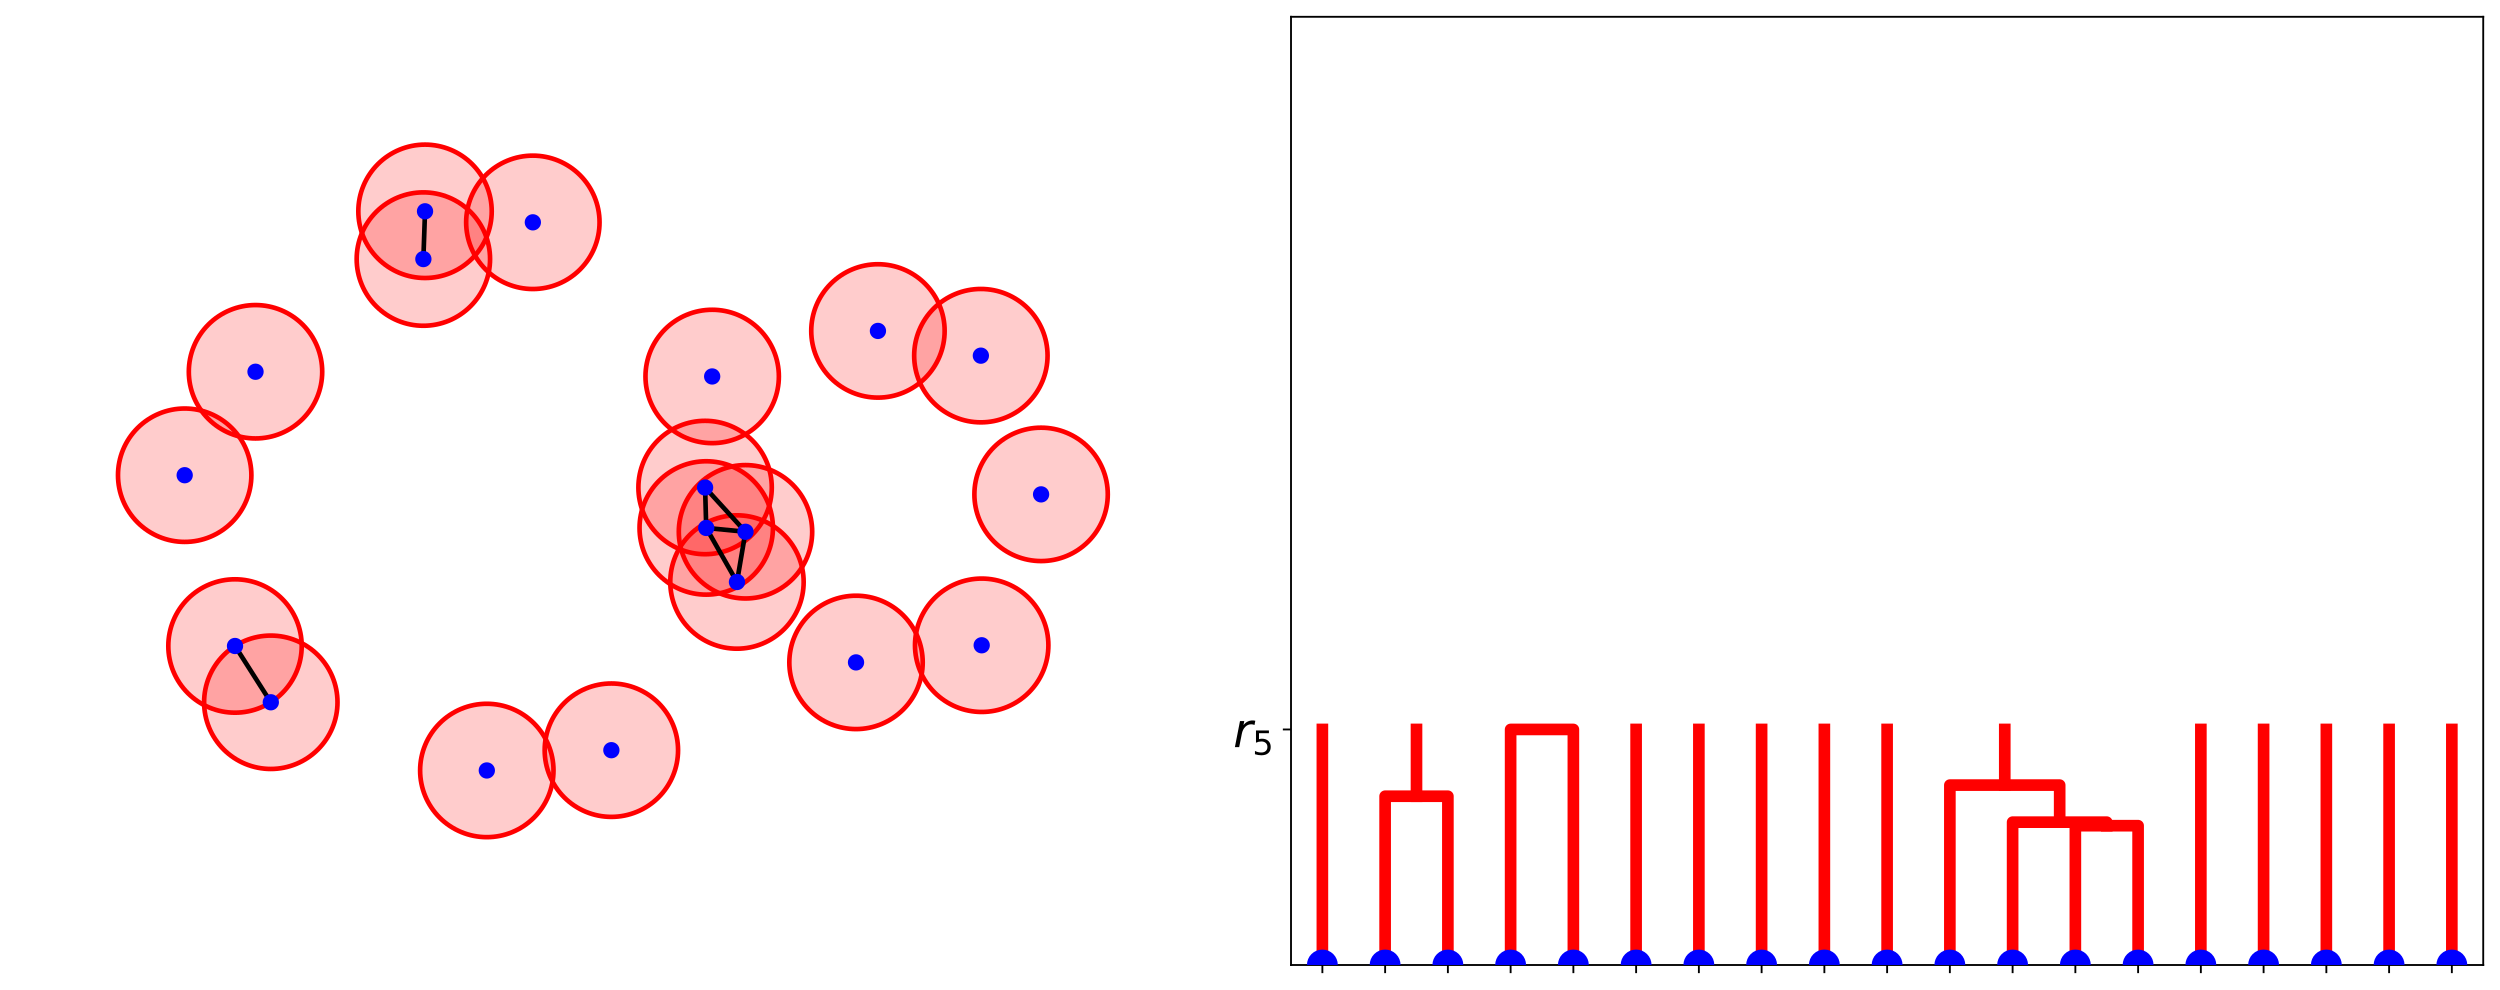 <?xml version="1.0" encoding="utf-8" standalone="no"?>
<!DOCTYPE svg PUBLIC "-//W3C//DTD SVG 1.1//EN"
  "http://www.w3.org/Graphics/SVG/1.1/DTD/svg11.dtd">
<svg xmlns:xlink="http://www.w3.org/1999/xlink" width="1072.8pt" height="424.8pt" viewBox="0 0 1072.8 424.8" xmlns="http://www.w3.org/2000/svg" version="1.1">
 <defs>
  <style type="text/css">*{stroke-linejoin: round; stroke-linecap: butt}</style>
 </defs>
 <g id="figure_1">
  <g id="patch_1">
   <path d="M 0 424.8 
L 1072.8 424.8 
L 1072.8 -0 
L 0 -0 
z
" style="fill: #ffffff"/>
  </g>
  <g id="axes_1">
   <g id="PathCollection_1">
    <defs>
     <path id="m3397f16139" d="M 0 3 
C 0.796 3 1.559 2.684 2.121 2.121 
C 2.684 1.559 3 0.796 3 0 
C 3 -0.796 2.684 -1.559 2.121 -2.121 
C 1.559 -2.684 0.796 -3 0 -3 
C -0.796 -3 -1.559 -2.684 -2.121 -2.121 
C -2.684 -1.559 -3 -0.796 -3 0 
C -3 0.796 -2.684 1.559 -2.121 2.121 
C -1.559 2.684 -0.796 3 0 3 
z
" style="stroke: #1f77b4; stroke-opacity: 0"/>
    </defs>
    <g clip-path="url(#pdf3aa77ae2)">
     <use xlink:href="#m3397f16139" x="7.2" y="402.676" style="fill: #1f77b4; fill-opacity: 0; stroke: #1f77b4; stroke-opacity: 0"/>
     <use xlink:href="#m3397f16139" x="518.803" y="18.624" style="fill: #1f77b4; fill-opacity: 0; stroke: #1f77b4; stroke-opacity: 0"/>
    </g>
   </g>
   <g id="patch_2">
    <path d="M 319.907 256.821 
C 327.497 256.821 334.778 253.806 340.145 248.438 
C 345.512 243.071 348.528 235.791 348.528 228.2 
C 348.528 220.61 345.512 213.329 340.145 207.962 
C 334.778 202.595 327.497 199.579 319.907 199.579 
C 312.316 199.579 305.036 202.595 299.668 207.962 
C 294.301 213.329 291.285 220.61 291.285 228.2 
C 291.285 235.791 294.301 243.071 299.668 248.438 
C 305.036 253.806 312.316 256.821 319.907 256.821 
z
" clip-path="url(#pdf3aa77ae2)" style="fill: #ff0000; opacity: 0.2"/>
   </g>
   <g id="patch_3">
    <path d="M 305.607 190.166 
C 313.197 190.166 320.478 187.15 325.845 181.783 
C 331.212 176.416 334.228 169.135 334.228 161.545 
C 334.228 153.954 331.212 146.673 325.845 141.306 
C 320.478 135.939 313.197 132.923 305.607 132.923 
C 298.016 132.923 290.736 135.939 285.368 141.306 
C 280.001 146.673 276.985 153.954 276.985 161.545 
C 276.985 169.135 280.001 176.416 285.368 181.783 
C 290.736 187.15 298.016 190.166 305.607 190.166 
z
" clip-path="url(#pdf3aa77ae2)" style="fill: #ff0000; opacity: 0.2"/>
   </g>
   <g id="patch_4">
    <path d="M 228.655 124.027 
C 236.246 124.027 243.526 121.011 248.894 115.644 
C 254.261 110.277 257.277 102.996 257.277 95.406 
C 257.277 87.815 254.261 80.535 248.894 75.167 
C 243.526 69.8 236.246 66.784 228.655 66.784 
C 221.065 66.784 213.784 69.8 208.417 75.167 
C 203.05 80.535 200.034 87.815 200.034 95.406 
C 200.034 102.996 203.05 110.277 208.417 115.644 
C 213.784 121.011 221.065 124.027 228.655 124.027 
z
" clip-path="url(#pdf3aa77ae2)" style="fill: #ff0000; opacity: 0.2"/>
   </g>
   <g id="patch_5">
    <path d="M 182.387 119.298 
C 189.977 119.298 197.258 116.283 202.625 110.915 
C 207.992 105.548 211.008 98.267 211.008 90.677 
C 211.008 83.087 207.992 75.806 202.625 70.439 
C 197.258 65.071 189.977 62.056 182.387 62.056 
C 174.796 62.056 167.516 65.071 162.148 70.439 
C 156.781 75.806 153.765 83.087 153.765 90.677 
C 153.765 98.267 156.781 105.548 162.148 110.915 
C 167.516 116.283 174.796 119.298 182.387 119.298 
z
" clip-path="url(#pdf3aa77ae2)" style="fill: #ff0000; opacity: 0.2"/>
   </g>
   <g id="patch_6">
    <path d="M 181.676 139.792 
C 189.266 139.792 196.547 136.777 201.914 131.409 
C 207.281 126.042 210.297 118.761 210.297 111.171 
C 210.297 103.58 207.281 96.3 201.914 90.933 
C 196.547 85.565 189.266 82.55 181.676 82.55 
C 174.085 82.55 166.804 85.565 161.437 90.933 
C 156.07 96.3 153.054 103.58 153.054 111.171 
C 153.054 118.761 156.07 126.042 161.437 131.409 
C 166.804 136.777 174.085 139.792 181.676 139.792 
z
" clip-path="url(#pdf3aa77ae2)" style="fill: #ff0000; opacity: 0.2"/>
   </g>
   <g id="patch_7">
    <path d="M 109.646 188.147 
C 117.236 188.147 124.517 185.131 129.884 179.764 
C 135.252 174.396 138.267 167.116 138.267 159.525 
C 138.267 151.935 135.252 144.654 129.884 139.287 
C 124.517 133.92 117.236 130.904 109.646 130.904 
C 102.056 130.904 94.775 133.92 89.408 139.287 
C 84.04 144.654 81.025 151.935 81.025 159.525 
C 81.025 167.116 84.04 174.396 89.408 179.764 
C 94.775 185.131 102.056 188.147 109.646 188.147 
z
" clip-path="url(#pdf3aa77ae2)" style="fill: #ff0000; opacity: 0.2"/>
   </g>
   <g id="patch_8">
    <path d="M 79.253 232.544 
C 86.843 232.544 94.124 229.528 99.491 224.161 
C 104.859 218.794 107.874 211.513 107.874 203.923 
C 107.874 196.332 104.859 189.052 99.491 183.684 
C 94.124 178.317 86.843 175.301 79.253 175.301 
C 71.663 175.301 64.382 178.317 59.015 183.684 
C 53.647 189.052 50.632 196.332 50.632 203.923 
C 50.632 211.513 53.647 218.794 59.015 224.161 
C 64.382 229.528 71.663 232.544 79.253 232.544 
z
" clip-path="url(#pdf3aa77ae2)" style="fill: #ff0000; opacity: 0.2"/>
   </g>
   <g id="patch_9">
    <path d="M 100.849 305.829 
C 108.439 305.829 115.72 302.813 121.087 297.446 
C 126.454 292.079 129.47 284.798 129.47 277.208 
C 129.47 269.617 126.454 262.337 121.087 256.969 
C 115.72 251.602 108.439 248.586 100.849 248.586 
C 93.258 248.586 85.978 251.602 80.61 256.969 
C 75.243 262.337 72.227 269.617 72.227 277.208 
C 72.227 284.798 75.243 292.079 80.61 297.446 
C 85.978 302.813 93.258 305.829 100.849 305.829 
z
" clip-path="url(#pdf3aa77ae2)" style="fill: #ff0000; opacity: 0.2"/>
   </g>
   <g id="patch_10">
    <path d="M 116.207 329.981 
C 123.798 329.981 131.078 326.965 136.445 321.598 
C 141.813 316.23 144.828 308.95 144.828 301.359 
C 144.828 293.769 141.813 286.488 136.445 281.121 
C 131.078 275.754 123.798 272.738 116.207 272.738 
C 108.617 272.738 101.336 275.754 95.969 281.121 
C 90.601 286.488 87.586 293.769 87.586 301.359 
C 87.586 308.95 90.601 316.23 95.969 321.598 
C 101.336 326.965 108.617 329.981 116.207 329.981 
z
" clip-path="url(#pdf3aa77ae2)" style="fill: #ff0000; opacity: 0.2"/>
   </g>
   <g id="patch_11">
    <path d="M 208.901 359.244 
C 216.492 359.244 223.772 356.229 229.139 350.861 
C 234.507 345.494 237.522 338.213 237.522 330.623 
C 237.522 323.033 234.507 315.752 229.139 310.385 
C 223.772 305.017 216.492 302.002 208.901 302.002 
C 201.311 302.002 194.03 305.017 188.663 310.385 
C 183.296 315.752 180.28 323.033 180.28 330.623 
C 180.28 338.213 183.296 345.494 188.663 350.861 
C 194.03 356.229 201.311 359.244 208.901 359.244 
z
" clip-path="url(#pdf3aa77ae2)" style="fill: #ff0000; opacity: 0.2"/>
   </g>
   <g id="patch_12">
    <path d="M 262.349 350.542 
C 269.939 350.542 277.22 347.526 282.587 342.159 
C 287.955 336.792 290.97 329.511 290.97 321.921 
C 290.97 314.33 287.955 307.05 282.587 301.682 
C 277.22 296.315 269.939 293.299 262.349 293.299 
C 254.758 293.299 247.478 296.315 242.111 301.682 
C 236.743 307.05 233.728 314.33 233.728 321.921 
C 233.728 329.511 236.743 336.792 242.111 342.159 
C 247.478 347.526 254.758 350.542 262.349 350.542 
z
" clip-path="url(#pdf3aa77ae2)" style="fill: #ff0000; opacity: 0.2"/>
   </g>
   <g id="patch_13">
    <path d="M 316.246 278.371 
C 323.837 278.371 331.117 275.355 336.484 269.988 
C 341.852 264.62 344.867 257.34 344.867 249.749 
C 344.867 242.159 341.852 234.878 336.484 229.511 
C 331.117 224.144 323.837 221.128 316.246 221.128 
C 308.656 221.128 301.375 224.144 296.008 229.511 
C 290.64 234.878 287.625 242.159 287.625 249.749 
C 287.625 257.34 290.64 264.62 296.008 269.988 
C 301.375 275.355 308.656 278.371 316.246 278.371 
z
" clip-path="url(#pdf3aa77ae2)" style="fill: #ff0000; opacity: 0.2"/>
   </g>
   <g id="patch_14">
    <path d="M 446.75 240.767 
C 454.34 240.767 461.621 237.751 466.988 232.384 
C 472.355 227.016 475.371 219.736 475.371 212.145 
C 475.371 204.555 472.355 197.274 466.988 191.907 
C 461.621 186.54 454.34 183.524 446.75 183.524 
C 439.159 183.524 431.879 186.54 426.511 191.907 
C 421.144 197.274 418.128 204.555 418.128 212.145 
C 418.128 219.736 421.144 227.016 426.511 232.384 
C 431.879 237.751 439.159 240.767 446.75 240.767 
z
" clip-path="url(#pdf3aa77ae2)" style="fill: #ff0000; opacity: 0.2"/>
   </g>
   <g id="patch_15">
    <path d="M 420.908 181.242 
C 428.498 181.242 435.779 178.226 441.146 172.859 
C 446.514 167.492 449.529 160.211 449.529 152.621 
C 449.529 145.03 446.514 137.75 441.146 132.382 
C 435.779 127.015 428.498 123.999 420.908 123.999 
C 413.318 123.999 406.037 127.015 400.67 132.382 
C 395.302 137.75 392.287 145.03 392.287 152.621 
C 392.287 160.211 395.302 167.492 400.67 172.859 
C 406.037 178.226 413.318 181.242 420.908 181.242 
z
" clip-path="url(#pdf3aa77ae2)" style="fill: #ff0000; opacity: 0.2"/>
   </g>
   <g id="patch_16">
    <path d="M 376.742 170.627 
C 384.333 170.627 391.613 167.612 396.981 162.244 
C 402.348 156.877 405.364 149.597 405.364 142.006 
C 405.364 134.416 402.348 127.135 396.981 121.768 
C 391.613 116.4 384.333 113.385 376.742 113.385 
C 369.152 113.385 361.871 116.4 356.504 121.768 
C 351.137 127.135 348.121 134.416 348.121 142.006 
C 348.121 149.597 351.137 156.877 356.504 162.244 
C 361.871 167.612 369.152 170.627 376.742 170.627 
z
" clip-path="url(#pdf3aa77ae2)" style="fill: #ff0000; opacity: 0.2"/>
   </g>
   <g id="patch_17">
    <path d="M 302.568 237.824 
C 310.158 237.824 317.439 234.808 322.806 229.441 
C 328.174 224.074 331.189 216.793 331.189 209.203 
C 331.189 201.612 328.174 194.331 322.806 188.964 
C 317.439 183.597 310.158 180.581 302.568 180.581 
C 294.977 180.581 287.697 183.597 282.33 188.964 
C 276.962 194.331 273.947 201.612 273.947 209.203 
C 273.947 216.793 276.962 224.074 282.33 229.441 
C 287.697 234.808 294.977 237.824 302.568 237.824 
z
" clip-path="url(#pdf3aa77ae2)" style="fill: #ff0000; opacity: 0.2"/>
   </g>
   <g id="patch_18">
    <path d="M 303.058 255.174 
C 310.649 255.174 317.929 252.158 323.297 246.791 
C 328.664 241.423 331.68 234.143 331.68 226.552 
C 331.68 218.962 328.664 211.681 323.297 206.314 
C 317.929 200.947 310.649 197.931 303.058 197.931 
C 295.468 197.931 288.187 200.947 282.82 206.314 
C 277.453 211.681 274.437 218.962 274.437 226.552 
C 274.437 234.143 277.453 241.423 282.82 246.791 
C 288.187 252.158 295.468 255.174 303.058 255.174 
z
" clip-path="url(#pdf3aa77ae2)" style="fill: #ff0000; opacity: 0.2"/>
   </g>
   <g id="patch_19">
    <path d="M 367.336 312.869 
C 374.927 312.869 382.207 309.853 387.575 304.486 
C 392.942 299.119 395.958 291.838 395.958 284.248 
C 395.958 276.657 392.942 269.377 387.575 264.009 
C 382.207 258.642 374.927 255.626 367.336 255.626 
C 359.746 255.626 352.465 258.642 347.098 264.009 
C 341.731 269.377 338.715 276.657 338.715 284.248 
C 338.715 291.838 341.731 299.119 347.098 304.486 
C 352.465 309.853 359.746 312.869 367.336 312.869 
z
" clip-path="url(#pdf3aa77ae2)" style="fill: #ff0000; opacity: 0.2"/>
   </g>
   <g id="patch_20">
    <path d="M 421.264 305.519 
C 428.854 305.519 436.135 302.503 441.502 297.136 
C 446.869 291.768 449.885 284.488 449.885 276.897 
C 449.885 269.307 446.869 262.026 441.502 256.659 
C 436.135 251.292 428.854 248.276 421.264 248.276 
C 413.673 248.276 406.393 251.292 401.025 256.659 
C 395.658 262.026 392.642 269.307 392.642 276.897 
C 392.642 284.488 395.658 291.768 401.025 297.136 
C 406.393 302.503 413.673 305.519 421.264 305.519 
z
" clip-path="url(#pdf3aa77ae2)" style="fill: #ff0000; opacity: 0.2"/>
   </g>
   <g id="patch_21">
    <path d="M 319.907 256.821 
C 327.497 256.821 334.778 253.806 340.145 248.438 
C 345.512 243.071 348.528 235.791 348.528 228.2 
C 348.528 220.61 345.512 213.329 340.145 207.962 
C 334.778 202.595 327.497 199.579 319.907 199.579 
C 312.316 199.579 305.036 202.595 299.668 207.962 
C 294.301 213.329 291.285 220.61 291.285 228.2 
C 291.285 235.791 294.301 243.071 299.668 248.438 
C 305.036 253.806 312.316 256.821 319.907 256.821 
L 319.907 256.821 
z
" clip-path="url(#pdf3aa77ae2)" style="fill: none; stroke: #ff0000; stroke-width: 2; stroke-linejoin: miter"/>
   </g>
   <g id="patch_22">
    <path d="M 305.607 190.166 
C 313.197 190.166 320.478 187.15 325.845 181.783 
C 331.212 176.416 334.228 169.135 334.228 161.545 
C 334.228 153.954 331.212 146.673 325.845 141.306 
C 320.478 135.939 313.197 132.923 305.607 132.923 
C 298.016 132.923 290.736 135.939 285.368 141.306 
C 280.001 146.673 276.985 153.954 276.985 161.545 
C 276.985 169.135 280.001 176.416 285.368 181.783 
C 290.736 187.15 298.016 190.166 305.607 190.166 
L 305.607 190.166 
z
" clip-path="url(#pdf3aa77ae2)" style="fill: none; stroke: #ff0000; stroke-width: 2; stroke-linejoin: miter"/>
   </g>
   <g id="patch_23">
    <path d="M 228.655 124.027 
C 236.246 124.027 243.526 121.011 248.894 115.644 
C 254.261 110.277 257.277 102.996 257.277 95.406 
C 257.277 87.815 254.261 80.535 248.894 75.167 
C 243.526 69.8 236.246 66.784 228.655 66.784 
C 221.065 66.784 213.784 69.8 208.417 75.167 
C 203.05 80.535 200.034 87.815 200.034 95.406 
C 200.034 102.996 203.05 110.277 208.417 115.644 
C 213.784 121.011 221.065 124.027 228.655 124.027 
L 228.655 124.027 
z
" clip-path="url(#pdf3aa77ae2)" style="fill: none; stroke: #ff0000; stroke-width: 2; stroke-linejoin: miter"/>
   </g>
   <g id="patch_24">
    <path d="M 182.387 119.298 
C 189.977 119.298 197.258 116.283 202.625 110.915 
C 207.992 105.548 211.008 98.267 211.008 90.677 
C 211.008 83.087 207.992 75.806 202.625 70.439 
C 197.258 65.071 189.977 62.056 182.387 62.056 
C 174.796 62.056 167.516 65.071 162.148 70.439 
C 156.781 75.806 153.765 83.087 153.765 90.677 
C 153.765 98.267 156.781 105.548 162.148 110.915 
C 167.516 116.283 174.796 119.298 182.387 119.298 
L 182.387 119.298 
z
" clip-path="url(#pdf3aa77ae2)" style="fill: none; stroke: #ff0000; stroke-width: 2; stroke-linejoin: miter"/>
   </g>
   <g id="patch_25">
    <path d="M 181.676 139.792 
C 189.266 139.792 196.547 136.777 201.914 131.409 
C 207.281 126.042 210.297 118.761 210.297 111.171 
C 210.297 103.58 207.281 96.3 201.914 90.933 
C 196.547 85.565 189.266 82.55 181.676 82.55 
C 174.085 82.55 166.804 85.565 161.437 90.933 
C 156.07 96.3 153.054 103.58 153.054 111.171 
C 153.054 118.761 156.07 126.042 161.437 131.409 
C 166.804 136.777 174.085 139.792 181.676 139.792 
L 181.676 139.792 
z
" clip-path="url(#pdf3aa77ae2)" style="fill: none; stroke: #ff0000; stroke-width: 2; stroke-linejoin: miter"/>
   </g>
   <g id="patch_26">
    <path d="M 109.646 188.147 
C 117.236 188.147 124.517 185.131 129.884 179.764 
C 135.252 174.396 138.267 167.116 138.267 159.525 
C 138.267 151.935 135.252 144.654 129.884 139.287 
C 124.517 133.92 117.236 130.904 109.646 130.904 
C 102.056 130.904 94.775 133.92 89.408 139.287 
C 84.04 144.654 81.025 151.935 81.025 159.525 
C 81.025 167.116 84.04 174.396 89.408 179.764 
C 94.775 185.131 102.056 188.147 109.646 188.147 
L 109.646 188.147 
z
" clip-path="url(#pdf3aa77ae2)" style="fill: none; stroke: #ff0000; stroke-width: 2; stroke-linejoin: miter"/>
   </g>
   <g id="patch_27">
    <path d="M 79.253 232.544 
C 86.843 232.544 94.124 229.528 99.491 224.161 
C 104.859 218.794 107.874 211.513 107.874 203.923 
C 107.874 196.332 104.859 189.052 99.491 183.684 
C 94.124 178.317 86.843 175.301 79.253 175.301 
C 71.663 175.301 64.382 178.317 59.015 183.684 
C 53.647 189.052 50.632 196.332 50.632 203.923 
C 50.632 211.513 53.647 218.794 59.015 224.161 
C 64.382 229.528 71.663 232.544 79.253 232.544 
L 79.253 232.544 
z
" clip-path="url(#pdf3aa77ae2)" style="fill: none; stroke: #ff0000; stroke-width: 2; stroke-linejoin: miter"/>
   </g>
   <g id="patch_28">
    <path d="M 100.849 305.829 
C 108.439 305.829 115.72 302.813 121.087 297.446 
C 126.454 292.079 129.47 284.798 129.47 277.208 
C 129.47 269.617 126.454 262.337 121.087 256.969 
C 115.72 251.602 108.439 248.586 100.849 248.586 
C 93.258 248.586 85.978 251.602 80.61 256.969 
C 75.243 262.337 72.227 269.617 72.227 277.208 
C 72.227 284.798 75.243 292.079 80.61 297.446 
C 85.978 302.813 93.258 305.829 100.849 305.829 
L 100.849 305.829 
z
" clip-path="url(#pdf3aa77ae2)" style="fill: none; stroke: #ff0000; stroke-width: 2; stroke-linejoin: miter"/>
   </g>
   <g id="patch_29">
    <path d="M 116.207 329.981 
C 123.798 329.981 131.078 326.965 136.445 321.598 
C 141.813 316.23 144.828 308.95 144.828 301.359 
C 144.828 293.769 141.813 286.488 136.445 281.121 
C 131.078 275.754 123.798 272.738 116.207 272.738 
C 108.617 272.738 101.336 275.754 95.969 281.121 
C 90.601 286.488 87.586 293.769 87.586 301.359 
C 87.586 308.95 90.601 316.23 95.969 321.598 
C 101.336 326.965 108.617 329.981 116.207 329.981 
L 116.207 329.981 
z
" clip-path="url(#pdf3aa77ae2)" style="fill: none; stroke: #ff0000; stroke-width: 2; stroke-linejoin: miter"/>
   </g>
   <g id="patch_30">
    <path d="M 208.901 359.244 
C 216.492 359.244 223.772 356.229 229.139 350.861 
C 234.507 345.494 237.522 338.213 237.522 330.623 
C 237.522 323.033 234.507 315.752 229.139 310.385 
C 223.772 305.017 216.492 302.002 208.901 302.002 
C 201.311 302.002 194.03 305.017 188.663 310.385 
C 183.296 315.752 180.28 323.033 180.28 330.623 
C 180.28 338.213 183.296 345.494 188.663 350.861 
C 194.03 356.229 201.311 359.244 208.901 359.244 
L 208.901 359.244 
z
" clip-path="url(#pdf3aa77ae2)" style="fill: none; stroke: #ff0000; stroke-width: 2; stroke-linejoin: miter"/>
   </g>
   <g id="patch_31">
    <path d="M 262.349 350.542 
C 269.939 350.542 277.22 347.526 282.587 342.159 
C 287.955 336.792 290.97 329.511 290.97 321.921 
C 290.97 314.33 287.955 307.05 282.587 301.682 
C 277.22 296.315 269.939 293.299 262.349 293.299 
C 254.758 293.299 247.478 296.315 242.111 301.682 
C 236.743 307.05 233.728 314.33 233.728 321.921 
C 233.728 329.511 236.743 336.792 242.111 342.159 
C 247.478 347.526 254.758 350.542 262.349 350.542 
L 262.349 350.542 
z
" clip-path="url(#pdf3aa77ae2)" style="fill: none; stroke: #ff0000; stroke-width: 2; stroke-linejoin: miter"/>
   </g>
   <g id="patch_32">
    <path d="M 316.246 278.371 
C 323.837 278.371 331.117 275.355 336.484 269.988 
C 341.852 264.62 344.867 257.34 344.867 249.749 
C 344.867 242.159 341.852 234.878 336.484 229.511 
C 331.117 224.144 323.837 221.128 316.246 221.128 
C 308.656 221.128 301.375 224.144 296.008 229.511 
C 290.64 234.878 287.625 242.159 287.625 249.749 
C 287.625 257.34 290.64 264.62 296.008 269.988 
C 301.375 275.355 308.656 278.371 316.246 278.371 
L 316.246 278.371 
z
" clip-path="url(#pdf3aa77ae2)" style="fill: none; stroke: #ff0000; stroke-width: 2; stroke-linejoin: miter"/>
   </g>
   <g id="patch_33">
    <path d="M 446.75 240.767 
C 454.34 240.767 461.621 237.751 466.988 232.384 
C 472.355 227.016 475.371 219.736 475.371 212.145 
C 475.371 204.555 472.355 197.274 466.988 191.907 
C 461.621 186.54 454.34 183.524 446.75 183.524 
C 439.159 183.524 431.879 186.54 426.511 191.907 
C 421.144 197.274 418.128 204.555 418.128 212.145 
C 418.128 219.736 421.144 227.016 426.511 232.384 
C 431.879 237.751 439.159 240.767 446.75 240.767 
L 446.75 240.767 
z
" clip-path="url(#pdf3aa77ae2)" style="fill: none; stroke: #ff0000; stroke-width: 2; stroke-linejoin: miter"/>
   </g>
   <g id="patch_34">
    <path d="M 420.908 181.242 
C 428.498 181.242 435.779 178.226 441.146 172.859 
C 446.514 167.492 449.529 160.211 449.529 152.621 
C 449.529 145.03 446.514 137.75 441.146 132.382 
C 435.779 127.015 428.498 123.999 420.908 123.999 
C 413.318 123.999 406.037 127.015 400.67 132.382 
C 395.302 137.75 392.287 145.03 392.287 152.621 
C 392.287 160.211 395.302 167.492 400.67 172.859 
C 406.037 178.226 413.318 181.242 420.908 181.242 
L 420.908 181.242 
z
" clip-path="url(#pdf3aa77ae2)" style="fill: none; stroke: #ff0000; stroke-width: 2; stroke-linejoin: miter"/>
   </g>
   <g id="patch_35">
    <path d="M 376.742 170.627 
C 384.333 170.627 391.613 167.612 396.981 162.244 
C 402.348 156.877 405.364 149.597 405.364 142.006 
C 405.364 134.416 402.348 127.135 396.981 121.768 
C 391.613 116.4 384.333 113.385 376.742 113.385 
C 369.152 113.385 361.871 116.4 356.504 121.768 
C 351.137 127.135 348.121 134.416 348.121 142.006 
C 348.121 149.597 351.137 156.877 356.504 162.244 
C 361.871 167.612 369.152 170.627 376.742 170.627 
L 376.742 170.627 
z
" clip-path="url(#pdf3aa77ae2)" style="fill: none; stroke: #ff0000; stroke-width: 2; stroke-linejoin: miter"/>
   </g>
   <g id="patch_36">
    <path d="M 302.568 237.824 
C 310.158 237.824 317.439 234.808 322.806 229.441 
C 328.174 224.074 331.189 216.793 331.189 209.203 
C 331.189 201.612 328.174 194.331 322.806 188.964 
C 317.439 183.597 310.158 180.581 302.568 180.581 
C 294.977 180.581 287.697 183.597 282.33 188.964 
C 276.962 194.331 273.947 201.612 273.947 209.203 
C 273.947 216.793 276.962 224.074 282.33 229.441 
C 287.697 234.808 294.977 237.824 302.568 237.824 
L 302.568 237.824 
z
" clip-path="url(#pdf3aa77ae2)" style="fill: none; stroke: #ff0000; stroke-width: 2; stroke-linejoin: miter"/>
   </g>
   <g id="patch_37">
    <path d="M 303.058 255.174 
C 310.649 255.174 317.929 252.158 323.297 246.791 
C 328.664 241.423 331.68 234.143 331.68 226.552 
C 331.68 218.962 328.664 211.681 323.297 206.314 
C 317.929 200.947 310.649 197.931 303.058 197.931 
C 295.468 197.931 288.187 200.947 282.82 206.314 
C 277.453 211.681 274.437 218.962 274.437 226.552 
C 274.437 234.143 277.453 241.423 282.82 246.791 
C 288.187 252.158 295.468 255.174 303.058 255.174 
L 303.058 255.174 
z
" clip-path="url(#pdf3aa77ae2)" style="fill: none; stroke: #ff0000; stroke-width: 2; stroke-linejoin: miter"/>
   </g>
   <g id="patch_38">
    <path d="M 367.336 312.869 
C 374.927 312.869 382.207 309.853 387.575 304.486 
C 392.942 299.119 395.958 291.838 395.958 284.248 
C 395.958 276.657 392.942 269.377 387.575 264.009 
C 382.207 258.642 374.927 255.626 367.336 255.626 
C 359.746 255.626 352.465 258.642 347.098 264.009 
C 341.731 269.377 338.715 276.657 338.715 284.248 
C 338.715 291.838 341.731 299.119 347.098 304.486 
C 352.465 309.853 359.746 312.869 367.336 312.869 
L 367.336 312.869 
z
" clip-path="url(#pdf3aa77ae2)" style="fill: none; stroke: #ff0000; stroke-width: 2; stroke-linejoin: miter"/>
   </g>
   <g id="patch_39">
    <path d="M 421.264 305.519 
C 428.854 305.519 436.135 302.503 441.502 297.136 
C 446.869 291.768 449.885 284.488 449.885 276.897 
C 449.885 269.307 446.869 262.026 441.502 256.659 
C 436.135 251.292 428.854 248.276 421.264 248.276 
C 413.673 248.276 406.393 251.292 401.025 256.659 
C 395.658 262.026 392.642 269.307 392.642 276.897 
C 392.642 284.488 395.658 291.768 401.025 297.136 
C 406.393 302.503 413.673 305.519 421.264 305.519 
L 421.264 305.519 
z
" clip-path="url(#pdf3aa77ae2)" style="fill: none; stroke: #ff0000; stroke-width: 2; stroke-linejoin: miter"/>
   </g>
   <g id="line2d_1">
    <path d="M 319.907 228.2 
L 316.246 249.749 
" clip-path="url(#pdf3aa77ae2)" style="fill: none; stroke: #000000; stroke-width: 2; stroke-linecap: square"/>
   </g>
   <g id="line2d_2">
    <path d="M 319.907 228.2 
L 302.568 209.203 
" clip-path="url(#pdf3aa77ae2)" style="fill: none; stroke: #000000; stroke-width: 2; stroke-linecap: square"/>
   </g>
   <g id="line2d_3">
    <path d="M 319.907 228.2 
L 303.058 226.552 
" clip-path="url(#pdf3aa77ae2)" style="fill: none; stroke: #000000; stroke-width: 2; stroke-linecap: square"/>
   </g>
   <g id="line2d_4">
    <path d="M 182.387 90.677 
L 181.676 111.171 
" clip-path="url(#pdf3aa77ae2)" style="fill: none; stroke: #000000; stroke-width: 2; stroke-linecap: square"/>
   </g>
   <g id="line2d_5">
    <path d="M 100.849 277.208 
L 116.207 301.359 
" clip-path="url(#pdf3aa77ae2)" style="fill: none; stroke: #000000; stroke-width: 2; stroke-linecap: square"/>
   </g>
   <g id="line2d_6">
    <path d="M 316.246 249.749 
L 303.058 226.552 
" clip-path="url(#pdf3aa77ae2)" style="fill: none; stroke: #000000; stroke-width: 2; stroke-linecap: square"/>
   </g>
   <g id="line2d_7">
    <path d="M 302.568 209.203 
L 303.058 226.552 
" clip-path="url(#pdf3aa77ae2)" style="fill: none; stroke: #000000; stroke-width: 2; stroke-linecap: square"/>
   </g>
   <g id="PathCollection_2">
    <defs>
     <path id="mb804ee909a" d="M 0 3 
C 0.796 3 1.559 2.684 2.121 2.121 
C 2.684 1.559 3 0.796 3 0 
C 3 -0.796 2.684 -1.559 2.121 -2.121 
C 1.559 -2.684 0.796 -3 0 -3 
C -0.796 -3 -1.559 -2.684 -2.121 -2.121 
C -2.684 -1.559 -3 -0.796 -3 0 
C -3 0.796 -2.684 1.559 -2.121 2.121 
C -1.559 2.684 -0.796 3 0 3 
z
" style="stroke: #0000ff"/>
    </defs>
    <g clip-path="url(#pdf3aa77ae2)">
     <use xlink:href="#mb804ee909a" x="319.907" y="228.2" style="fill: #0000ff; stroke: #0000ff"/>
     <use xlink:href="#mb804ee909a" x="305.607" y="161.545" style="fill: #0000ff; stroke: #0000ff"/>
     <use xlink:href="#mb804ee909a" x="228.655" y="95.406" style="fill: #0000ff; stroke: #0000ff"/>
     <use xlink:href="#mb804ee909a" x="182.387" y="90.677" style="fill: #0000ff; stroke: #0000ff"/>
     <use xlink:href="#mb804ee909a" x="181.676" y="111.171" style="fill: #0000ff; stroke: #0000ff"/>
     <use xlink:href="#mb804ee909a" x="109.646" y="159.525" style="fill: #0000ff; stroke: #0000ff"/>
     <use xlink:href="#mb804ee909a" x="79.253" y="203.923" style="fill: #0000ff; stroke: #0000ff"/>
     <use xlink:href="#mb804ee909a" x="100.849" y="277.208" style="fill: #0000ff; stroke: #0000ff"/>
     <use xlink:href="#mb804ee909a" x="116.207" y="301.359" style="fill: #0000ff; stroke: #0000ff"/>
     <use xlink:href="#mb804ee909a" x="208.901" y="330.623" style="fill: #0000ff; stroke: #0000ff"/>
     <use xlink:href="#mb804ee909a" x="262.349" y="321.921" style="fill: #0000ff; stroke: #0000ff"/>
     <use xlink:href="#mb804ee909a" x="316.246" y="249.749" style="fill: #0000ff; stroke: #0000ff"/>
     <use xlink:href="#mb804ee909a" x="446.75" y="212.145" style="fill: #0000ff; stroke: #0000ff"/>
     <use xlink:href="#mb804ee909a" x="420.908" y="152.621" style="fill: #0000ff; stroke: #0000ff"/>
     <use xlink:href="#mb804ee909a" x="376.742" y="142.006" style="fill: #0000ff; stroke: #0000ff"/>
     <use xlink:href="#mb804ee909a" x="302.568" y="209.203" style="fill: #0000ff; stroke: #0000ff"/>
     <use xlink:href="#mb804ee909a" x="303.058" y="226.552" style="fill: #0000ff; stroke: #0000ff"/>
     <use xlink:href="#mb804ee909a" x="367.336" y="284.248" style="fill: #0000ff; stroke: #0000ff"/>
     <use xlink:href="#mb804ee909a" x="421.264" y="276.897" style="fill: #0000ff; stroke: #0000ff"/>
    </g>
   </g>
  </g>
  <g id="axes_2">
   <g id="patch_40">
    <path d="M 553.997 414.1 
L 1065.6 414.1 
L 1065.6 7.2 
L 553.997 7.2 
z
" style="fill: #ffffff"/>
   </g>
   <g id="matplotlib.axis_1">
    <g id="xtick_1">
     <g id="line2d_8">
      <defs>
       <path id="mbab341c77f" d="M 0 0 
L 0 3.5 
" style="stroke: #000000; stroke-width: 0.8"/>
      </defs>
      <g>
       <use xlink:href="#mbab341c77f" x="567.46" y="414.1" style="stroke: #000000; stroke-width: 0.8"/>
      </g>
     </g>
    </g>
    <g id="xtick_2">
     <g id="line2d_9">
      <g>
       <use xlink:href="#mbab341c77f" x="594.387" y="414.1" style="stroke: #000000; stroke-width: 0.8"/>
      </g>
     </g>
    </g>
    <g id="xtick_3">
     <g id="line2d_10">
      <g>
       <use xlink:href="#mbab341c77f" x="621.313" y="414.1" style="stroke: #000000; stroke-width: 0.8"/>
      </g>
     </g>
    </g>
    <g id="xtick_4">
     <g id="line2d_11">
      <g>
       <use xlink:href="#mbab341c77f" x="648.24" y="414.1" style="stroke: #000000; stroke-width: 0.8"/>
      </g>
     </g>
    </g>
    <g id="xtick_5">
     <g id="line2d_12">
      <g>
       <use xlink:href="#mbab341c77f" x="675.166" y="414.1" style="stroke: #000000; stroke-width: 0.8"/>
      </g>
     </g>
    </g>
    <g id="xtick_6">
     <g id="line2d_13">
      <g>
       <use xlink:href="#mbab341c77f" x="702.093" y="414.1" style="stroke: #000000; stroke-width: 0.8"/>
      </g>
     </g>
    </g>
    <g id="xtick_7">
     <g id="line2d_14">
      <g>
       <use xlink:href="#mbab341c77f" x="729.019" y="414.1" style="stroke: #000000; stroke-width: 0.8"/>
      </g>
     </g>
    </g>
    <g id="xtick_8">
     <g id="line2d_15">
      <g>
       <use xlink:href="#mbab341c77f" x="755.946" y="414.1" style="stroke: #000000; stroke-width: 0.8"/>
      </g>
     </g>
    </g>
    <g id="xtick_9">
     <g id="line2d_16">
      <g>
       <use xlink:href="#mbab341c77f" x="782.872" y="414.1" style="stroke: #000000; stroke-width: 0.8"/>
      </g>
     </g>
    </g>
    <g id="xtick_10">
     <g id="line2d_17">
      <g>
       <use xlink:href="#mbab341c77f" x="809.799" y="414.1" style="stroke: #000000; stroke-width: 0.8"/>
      </g>
     </g>
    </g>
    <g id="xtick_11">
     <g id="line2d_18">
      <g>
       <use xlink:href="#mbab341c77f" x="836.725" y="414.1" style="stroke: #000000; stroke-width: 0.8"/>
      </g>
     </g>
    </g>
    <g id="xtick_12">
     <g id="line2d_19">
      <g>
       <use xlink:href="#mbab341c77f" x="863.652" y="414.1" style="stroke: #000000; stroke-width: 0.8"/>
      </g>
     </g>
    </g>
    <g id="xtick_13">
     <g id="line2d_20">
      <g>
       <use xlink:href="#mbab341c77f" x="890.578" y="414.1" style="stroke: #000000; stroke-width: 0.8"/>
      </g>
     </g>
    </g>
    <g id="xtick_14">
     <g id="line2d_21">
      <g>
       <use xlink:href="#mbab341c77f" x="917.504" y="414.1" style="stroke: #000000; stroke-width: 0.8"/>
      </g>
     </g>
    </g>
    <g id="xtick_15">
     <g id="line2d_22">
      <g>
       <use xlink:href="#mbab341c77f" x="944.431" y="414.1" style="stroke: #000000; stroke-width: 0.8"/>
      </g>
     </g>
    </g>
    <g id="xtick_16">
     <g id="line2d_23">
      <g>
       <use xlink:href="#mbab341c77f" x="971.357" y="414.1" style="stroke: #000000; stroke-width: 0.8"/>
      </g>
     </g>
    </g>
    <g id="xtick_17">
     <g id="line2d_24">
      <g>
       <use xlink:href="#mbab341c77f" x="998.284" y="414.1" style="stroke: #000000; stroke-width: 0.8"/>
      </g>
     </g>
    </g>
    <g id="xtick_18">
     <g id="line2d_25">
      <g>
       <use xlink:href="#mbab341c77f" x="1025.21" y="414.1" style="stroke: #000000; stroke-width: 0.8"/>
      </g>
     </g>
    </g>
    <g id="xtick_19">
     <g id="line2d_26">
      <g>
       <use xlink:href="#mbab341c77f" x="1052.137" y="414.1" style="stroke: #000000; stroke-width: 0.8"/>
      </g>
     </g>
    </g>
   </g>
   <g id="matplotlib.axis_2">
    <g id="ytick_1">
     <g id="line2d_27">
      <defs>
       <path id="m675791bf8e" d="M 0 0 
L -3.5 0 
" style="stroke: #000000; stroke-width: 0.8"/>
      </defs>
      <g>
       <use xlink:href="#m675791bf8e" x="553.997" y="313.021" style="stroke: #000000; stroke-width: 0.8"/>
      </g>
     </g>
     <g id="text_1">
      <!-- $r_{5}$ -->
      <g transform="translate(529.197 320.619) scale(0.2 -0.2)">
       <defs>
        <path id="DejaVuSans-Oblique-72" d="M 2853 2969 
Q 2766 3016 2653 3041 
Q 2541 3066 2413 3066 
Q 1953 3066 1609 2717 
Q 1266 2369 1153 1784 
L 800 0 
L 225 0 
L 909 3500 
L 1484 3500 
L 1375 2956 
Q 1603 3259 1920 3421 
Q 2238 3584 2597 3584 
Q 2691 3584 2781 3573 
Q 2872 3563 2963 3538 
L 2853 2969 
z
" transform="scale(0.016)"/>
        <path id="DejaVuSans-35" d="M 691 4666 
L 3169 4666 
L 3169 4134 
L 1269 4134 
L 1269 2991 
Q 1406 3038 1543 3061 
Q 1681 3084 1819 3084 
Q 2600 3084 3056 2656 
Q 3513 2228 3513 1497 
Q 3513 744 3044 326 
Q 2575 -91 1722 -91 
Q 1428 -91 1123 -41 
Q 819 9 494 109 
L 494 744 
Q 775 591 1075 516 
Q 1375 441 1709 441 
Q 2250 441 2565 725 
Q 2881 1009 2881 1497 
Q 2881 1984 2565 2268 
Q 2250 2553 1709 2553 
Q 1456 2553 1204 2497 
Q 953 2441 691 2322 
L 691 4666 
z
" transform="scale(0.016)"/>
       </defs>
       <use xlink:href="#DejaVuSans-Oblique-72"/>
       <use xlink:href="#DejaVuSans-35" transform="translate(41.113 -16.406) scale(0.7)"/>
      </g>
     </g>
    </g>
   </g>
   <g id="line2d_28">
    <path d="M 594.387 414.1 
L 594.387 341.68 
L 621.313 341.68 
L 621.313 414.1 
" clip-path="url(#pccbb72ff53)" style="fill: none; stroke: #ff0000; stroke-width: 5; stroke-linecap: square"/>
   </g>
   <g id="line2d_29">
    <path d="M 648.24 414.1 
L 648.24 313.021 
L 675.166 313.021 
L 675.166 414.1 
" clip-path="url(#pccbb72ff53)" style="fill: none; stroke: #ff0000; stroke-width: 5; stroke-linecap: square"/>
   </g>
   <g id="line2d_30">
    <path d="M 890.578 414.1 
L 890.578 354.315 
L 917.504 354.315 
L 917.504 414.1 
" clip-path="url(#pccbb72ff53)" style="fill: none; stroke: #ff0000; stroke-width: 5; stroke-linecap: square"/>
   </g>
   <g id="line2d_31">
    <path d="M 863.652 414.1 
L 863.652 352.803 
L 904.041 352.803 
L 904.041 354.315 
" clip-path="url(#pccbb72ff53)" style="fill: none; stroke: #ff0000; stroke-width: 5; stroke-linecap: square"/>
   </g>
   <g id="line2d_32">
    <path d="M 836.725 414.1 
L 836.725 336.906 
L 883.846 336.906 
L 883.846 352.803 
" clip-path="url(#pccbb72ff53)" style="fill: none; stroke: #ff0000; stroke-width: 5; stroke-linecap: square"/>
   </g>
   <g id="line2d_33">
    <path d="M 567.46 414.1 
L 567.46 313.021 
" clip-path="url(#pccbb72ff53)" style="fill: none; stroke: #ff0000; stroke-width: 5; stroke-linecap: square"/>
   </g>
   <g id="line2d_34">
    <path d="M 702.093 414.1 
L 702.093 313.021 
" clip-path="url(#pccbb72ff53)" style="fill: none; stroke: #ff0000; stroke-width: 5; stroke-linecap: square"/>
   </g>
   <g id="line2d_35">
    <path d="M 729.019 414.1 
L 729.019 313.021 
" clip-path="url(#pccbb72ff53)" style="fill: none; stroke: #ff0000; stroke-width: 5; stroke-linecap: square"/>
   </g>
   <g id="line2d_36">
    <path d="M 755.946 414.1 
L 755.946 313.021 
" clip-path="url(#pccbb72ff53)" style="fill: none; stroke: #ff0000; stroke-width: 5; stroke-linecap: square"/>
   </g>
   <g id="line2d_37">
    <path d="M 782.872 414.1 
L 782.872 313.021 
" clip-path="url(#pccbb72ff53)" style="fill: none; stroke: #ff0000; stroke-width: 5; stroke-linecap: square"/>
   </g>
   <g id="line2d_38">
    <path d="M 809.799 414.1 
L 809.799 313.021 
" clip-path="url(#pccbb72ff53)" style="fill: none; stroke: #ff0000; stroke-width: 5; stroke-linecap: square"/>
   </g>
   <g id="line2d_39">
    <path d="M 944.431 414.1 
L 944.431 313.021 
" clip-path="url(#pccbb72ff53)" style="fill: none; stroke: #ff0000; stroke-width: 5; stroke-linecap: square"/>
   </g>
   <g id="line2d_40">
    <path d="M 971.357 414.1 
L 971.357 313.021 
" clip-path="url(#pccbb72ff53)" style="fill: none; stroke: #ff0000; stroke-width: 5; stroke-linecap: square"/>
   </g>
   <g id="line2d_41">
    <path d="M 1025.21 414.1 
L 1025.21 313.021 
" clip-path="url(#pccbb72ff53)" style="fill: none; stroke: #ff0000; stroke-width: 5; stroke-linecap: square"/>
   </g>
   <g id="line2d_42">
    <path d="M 1052.137 414.1 
L 1052.137 313.021 
" clip-path="url(#pccbb72ff53)" style="fill: none; stroke: #ff0000; stroke-width: 5; stroke-linecap: square"/>
   </g>
   <g id="line2d_43">
    <path d="M 998.284 414.1 
L 998.284 313.021 
" clip-path="url(#pccbb72ff53)" style="fill: none; stroke: #ff0000; stroke-width: 5; stroke-linecap: square"/>
   </g>
   <g id="line2d_44">
    <path d="M 607.85 341.68 
L 607.85 313.021 
" clip-path="url(#pccbb72ff53)" style="fill: none; stroke: #ff0000; stroke-width: 5; stroke-linecap: square"/>
   </g>
   <g id="line2d_45">
    <path d="M 661.703 313.021 
L 661.703 313.021 
" clip-path="url(#pccbb72ff53)" style="fill: none; stroke: #ff0000; stroke-width: 5; stroke-linecap: square"/>
   </g>
   <g id="line2d_46">
    <path d="M 860.286 336.906 
L 860.286 313.021 
" clip-path="url(#pccbb72ff53)" style="fill: none; stroke: #ff0000; stroke-width: 5; stroke-linecap: square"/>
   </g>
   <g id="patch_41">
    <path d="M 553.997 414.1 
L 553.997 7.2 
" style="fill: none; stroke: #000000; stroke-width: 0.8; stroke-linejoin: miter; stroke-linecap: square"/>
   </g>
   <g id="patch_42">
    <path d="M 1065.6 414.1 
L 1065.6 7.2 
" style="fill: none; stroke: #000000; stroke-width: 0.8; stroke-linejoin: miter; stroke-linecap: square"/>
   </g>
   <g id="patch_43">
    <path d="M 553.997 414.1 
L 1065.6 414.1 
" style="fill: none; stroke: #000000; stroke-width: 0.8; stroke-linejoin: miter; stroke-linecap: square"/>
   </g>
   <g id="patch_44">
    <path d="M 553.997 7.2 
L 1065.6 7.2 
" style="fill: none; stroke: #000000; stroke-width: 0.8; stroke-linejoin: miter; stroke-linecap: square"/>
   </g>
   <g id="PathCollection_3">
    <defs>
     <path id="me657c67ea1" d="M 0 6.124 
C 1.624 6.124 3.182 5.478 4.33 4.33 
C 5.478 3.182 6.124 1.624 6.124 0 
C 6.124 -1.624 5.478 -3.182 4.33 -4.33 
C 3.182 -5.478 1.624 -6.124 0 -6.124 
C -1.624 -6.124 -3.182 -5.478 -4.33 -4.33 
C -5.478 -3.182 -6.124 -1.624 -6.124 0 
C -6.124 1.624 -5.478 3.182 -4.33 4.33 
C -3.182 5.478 -1.624 6.124 0 6.124 
z
" style="stroke: #0000ff"/>
    </defs>
    <g clip-path="url(#pccbb72ff53)">
     <use xlink:href="#me657c67ea1" x="567.46" y="414.1" style="fill: #0000ff; stroke: #0000ff"/>
     <use xlink:href="#me657c67ea1" x="594.387" y="414.1" style="fill: #0000ff; stroke: #0000ff"/>
     <use xlink:href="#me657c67ea1" x="621.313" y="414.1" style="fill: #0000ff; stroke: #0000ff"/>
     <use xlink:href="#me657c67ea1" x="648.24" y="414.1" style="fill: #0000ff; stroke: #0000ff"/>
     <use xlink:href="#me657c67ea1" x="675.166" y="414.1" style="fill: #0000ff; stroke: #0000ff"/>
     <use xlink:href="#me657c67ea1" x="702.093" y="414.1" style="fill: #0000ff; stroke: #0000ff"/>
     <use xlink:href="#me657c67ea1" x="729.019" y="414.1" style="fill: #0000ff; stroke: #0000ff"/>
     <use xlink:href="#me657c67ea1" x="755.946" y="414.1" style="fill: #0000ff; stroke: #0000ff"/>
     <use xlink:href="#me657c67ea1" x="782.872" y="414.1" style="fill: #0000ff; stroke: #0000ff"/>
     <use xlink:href="#me657c67ea1" x="809.799" y="414.1" style="fill: #0000ff; stroke: #0000ff"/>
     <use xlink:href="#me657c67ea1" x="836.725" y="414.1" style="fill: #0000ff; stroke: #0000ff"/>
     <use xlink:href="#me657c67ea1" x="863.652" y="414.1" style="fill: #0000ff; stroke: #0000ff"/>
     <use xlink:href="#me657c67ea1" x="890.578" y="414.1" style="fill: #0000ff; stroke: #0000ff"/>
     <use xlink:href="#me657c67ea1" x="917.504" y="414.1" style="fill: #0000ff; stroke: #0000ff"/>
     <use xlink:href="#me657c67ea1" x="944.431" y="414.1" style="fill: #0000ff; stroke: #0000ff"/>
     <use xlink:href="#me657c67ea1" x="971.357" y="414.1" style="fill: #0000ff; stroke: #0000ff"/>
     <use xlink:href="#me657c67ea1" x="998.284" y="414.1" style="fill: #0000ff; stroke: #0000ff"/>
     <use xlink:href="#me657c67ea1" x="1025.21" y="414.1" style="fill: #0000ff; stroke: #0000ff"/>
     <use xlink:href="#me657c67ea1" x="1052.137" y="414.1" style="fill: #0000ff; stroke: #0000ff"/>
    </g>
   </g>
  </g>
 </g>
 <defs>
  <clipPath id="pdf3aa77ae2">
   <rect x="7.2" y="18.624" width="511.603" height="384.052"/>
  </clipPath>
  <clipPath id="pccbb72ff53">
   <rect x="553.997" y="7.2" width="511.603" height="406.9"/>
  </clipPath>
 </defs>
</svg>
